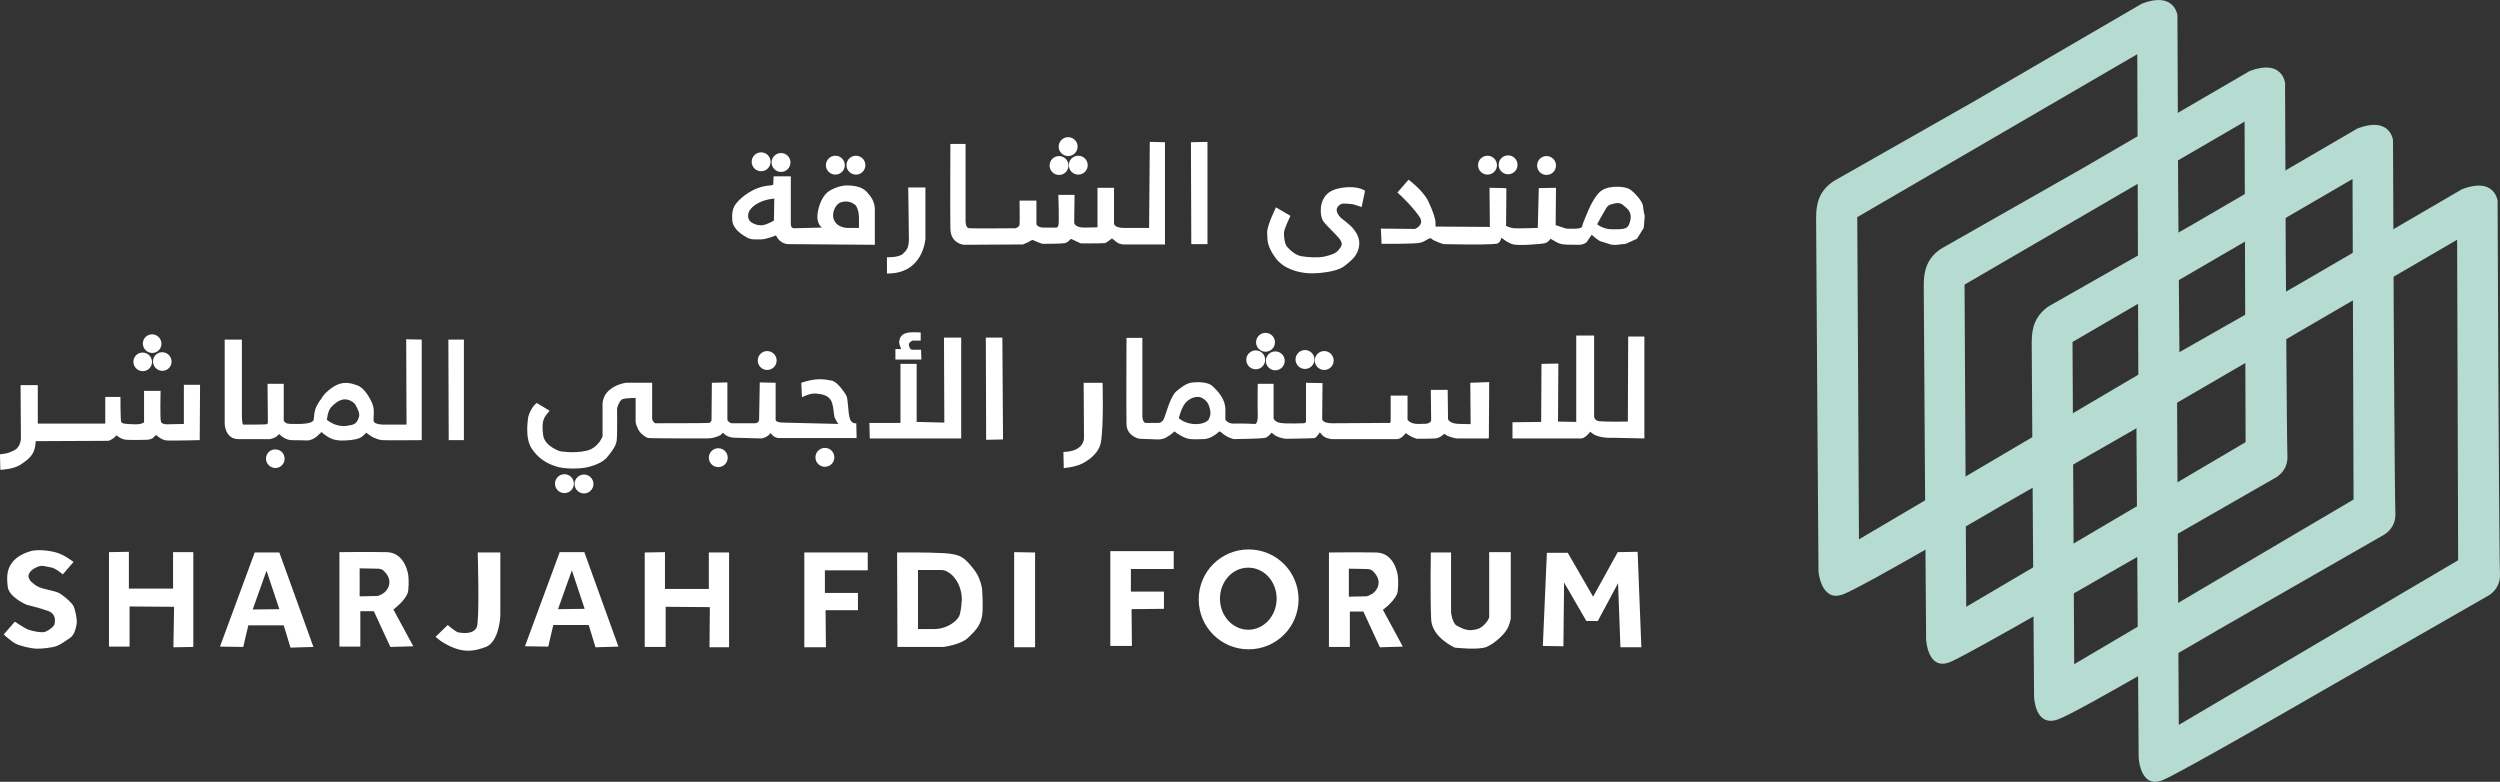 <?xml version="1.0" encoding="iso-8859-1"?>
<!-- Generator: Adobe Illustrator 18.0.0, SVG Export Plug-In . SVG Version: 6.00 Build 0)  -->
<!DOCTYPE svg PUBLIC "-//W3C//DTD SVG 1.1//EN" "http://www.w3.org/Graphics/SVG/1.1/DTD/svg11.dtd">
<svg version="1.1" id="Layer_1" xmlns="http://www.w3.org/2000/svg" xmlns:xlink="http://www.w3.org/1999/xlink" x="0px" y="0px"
	 viewBox="17.021 351.906 563.067 176.086" style="enable-background:new 17.021 351.906 563.067 176.086;" xml:space="preserve">
<rect x="17.021" y="351.906" width="563.067" height="176.086" fill="#333333" stroke="none"/>
<g id="logo">
	<path style="fill:#B6DBD1;" d="M507.591,392.83l-0.152-37.461c0,0-0.608-5.471-7.979-2.66l-37.461,21.808l-31.686,18.009
		c-2.128,1.216-3.647,3.267-4.027,5.699c-0.152,0.76-0.228,1.672-0.228,2.66c0,5.091,0.532,79.786,0.532,79.786
		s0.608,6.991,5.547,5.091c4.787-1.824,35.942-20.136,35.942-20.136l36.854-21.124c0,0,3.191-1.368,3.039-5.091
		C507.895,435.914,507.591,392.83,507.591,392.83z M435.708,473.376l-0.38-72.567l63.069-36.702l0.228,72.187L435.708,473.376z"/>
	<path style="fill:#B6DBD1;" d="M531.831,408.027l-0.152-37.461c0,0-0.608-5.471-7.979-2.66l-37.461,21.808l-31.686,18.009
		c-2.128,1.216-3.647,3.267-4.027,5.699c-0.152,0.76-0.228,1.672-0.228,2.66c0,5.091,0.532,79.786,0.532,79.786
		s0.304,7.371,5.547,5.091c4.711-2.052,35.942-20.137,35.942-20.137l36.854-21.124c0,0,3.191-1.368,3.039-5.091
		C532.059,451.112,531.831,408.027,531.831,408.027z M459.872,488.573l-0.38-72.567l63.069-36.702l0.228,72.187L459.872,488.573z"/>
	<path style="fill:#B6DBD1;" d="M556.147,420.945l-0.152-37.461c0,0-0.608-5.471-7.979-2.66l-37.461,21.808l-31.686,18.009
		c-2.128,1.216-3.647,3.267-4.027,5.699c-0.152,0.76-0.228,1.672-0.228,2.66c0,5.091,0.532,79.786,0.532,79.786
		s0.152,7.143,5.547,5.091c4.787-1.824,35.942-20.136,35.942-20.136l36.854-21.124c0,0,3.191-1.368,3.039-5.091
		C556.375,464.029,556.147,420.945,556.147,420.945z M484.187,501.491l-0.38-72.567l63.069-36.702l0.228,72.187L484.187,501.491z"/>
	<path style="fill:#B6DBD1;" d="M579.703,434.623l-0.152-37.461c0,0-0.608-5.471-7.979-2.66l-37.461,21.808l-31.686,18.009
		c-2.128,1.216-3.647,3.267-4.027,5.699c-0.152,0.76-0.228,1.672-0.228,2.66c0,5.091,0.532,79.786,0.532,79.786
		s0.304,7.371,5.547,5.091c4.711-2.052,35.942-20.136,35.942-20.136l36.854-21.124c0,0,3.191-1.368,3.039-5.091
		C579.931,477.707,579.703,434.623,579.703,434.623z M507.743,515.169l-0.38-72.567l63.069-36.702l0.228,72.187L507.743,515.169z"/>
</g>
<g id="text">
	<g id="_x31_st">
		<path style="fill:#FFFFFF;" d="M387.076,398.301c-0.152-1.14-2.052-3.191-3.039-3.799c-0.988-0.608-4.331-0.912-6.155,0.228
			c-1.596,0.988-2.812,3.723-3.799,6.155s-0.532,1.52-0.76,2.128c-0.228,0.608-3.571,0.38-3.571,0.38l-2.508-0.836l0.152,0.228
			l0.076-8.586l-3.875,0.076l-0.228,8.966c0,0-4.407,0.152-5.319,0.076c-0.912-0.076-1.824-0.532-1.824-0.532l0.076-8.435
			l-0.304-0.076l-3.495-0.076l0.076,8.814l-12.234-0.076c0,0,0,0,0-0.836c0-0.836-0.532-2.584-1.672-4.939s-4.407-4.787-4.407-4.787
			l-2.508,2.888c0.836,0.684,3.875,3.723,5.015,5.547c1.14,1.824-1.064,2.66-1.064,2.66l-7.675-0.076l0.152,3.419
			c0,0,7.295,0.076,8.662-0.228c1.368-0.304,2.204-1.368,2.584-0.912c0.38,0.456,2.66,1.216,2.66,1.216l5.091,0.076
			c0,0,6.459,0.076,7.143-0.228s0.836-1.292,0.836-1.292l0.532,0.38c0,0,0.988,0.836,2.204,1.14
			c1.216,0.304,6.383-0.076,7.143-0.304c0.76-0.228,1.216-0.988,1.216-0.988s0.456,0.304,1.596,0.912
			c1.14,0.608,3.267,0.38,4.559,0.456c1.292,0.076,1.976-0.608,1.976-0.608l1.14-1.672l0.304,0.304
			c0.304,0.304,1.14,0.912,1.52,1.14l1.748,0.532c0.684,0.304,1.368,0.38,2.128,0.304l1.976-0.228l2.508-1.14l1.52-2.432l0.228-2.66
			C387.456,400.429,387.152,399.441,387.076,398.301z M383.885,402.556c-0.456,1.064-1.748,0.988-3.799,0.988
			c-2.052,0-3.343-1.14-3.343-1.14s1.444-2.66,2.052-3.647c0.228-0.38,0.684-0.76,1.14-0.836c2.052-0.608,2.28-0.152,3.419,0.836
			C384.721,399.897,384.341,401.492,383.885,402.556z"/>
		<circle style="fill:#FFFFFF;" cx="352.046" cy="389.107" r="2.128"/>
		<circle style="fill:#FFFFFF;" cx="356.682" cy="389.031" r="2.128"/>
		<circle style="fill:#FFFFFF;" cx="365.344" cy="389.183" r="2.128"/>
		<path style="fill:#FFFFFF;" d="M324.463,394.882l-0.76,3.647l-1.9-0.608c0,0-1.748-0.228-2.356-0.152
			c-0.608,0.076-1.444,0.76-1.368,1.52s0.684,1.52,1.216,1.9c0.532,0.38,2.432,1.9,2.66,2.432c0,0,1.216,1.292,1.216,3.039
			c0,1.52-0.684,2.887-1.9,3.951s-1.748,1.672-3.647,2.204c-1.9,0.532-4.559,0.76-6.231,0.608c-1.672-0.152-5.167-0.76-7.143-3.495
			c-1.976-2.736-1.748-4.103-1.824-5.547c-0.152-1.444,1.976-5.775,1.976-5.775l3.115,1.824l0.152,0.076
			c0,0-0.988,2.052-1.368,3.267c-0.228,0.836,0,3.039,0.608,3.723c0.684,0.76,1.9,1.9,3.267,2.128
			c1.368,0.228,3.799,0.38,5.091,0.076c1.292-0.304,2.508-0.608,3.191-1.444c0.684-0.836,1.368-1.444-0.152-3.039
			c-1.52-1.672-3.039-2.964-3.419-3.799c-0.532-0.988-0.912-4.407,1.444-6.155C318.156,393.894,322.64,393.59,324.463,394.882z"/>
	</g>
	<g id="_x32_nd">
		<path style="fill:#FFFFFF;" d="M285.254,383.939"/>
		<polygon style="fill:#FFFFFF;" points="285.254,383.939 288.978,383.863 288.978,406.887 285.33,406.887 		"/>
		<path style="fill:#FFFFFF;" d="M275.984,383.863l3.419,0.076v23.024h-8.814c0,0-1.292,0.152-2.204-0.608
			c-0.912-0.76-0.912-0.76-0.912-0.76s-1.216,0.988-1.596,1.064c-0.38,0.076-5.395,0.076-5.395,0.076s-1.9-0.836-2.128-0.988
			c-0.228-0.152-0.532,0.532-1.216,0.836s-5.395,0.228-5.395,0.228s-1.9-0.684-2.052-0.836c-0.152-0.152-1.216,0.532-1.216,0.532
			l-1.064,0.456l-13.298,0.076c0,0-2.963-0.228-3.039-3.571c-0.076-3.267,0-19.149,0-19.149h3.419v17.477c0,0,0,1.52,0.836,1.52
			c0.836,0.076,10.41,0,10.41,0s0.836-0.228,0.912-0.836c0.076-0.608,0-5.395,0-5.395h3.799v5.319c0,0,0.228,0.76,1.596,0.76
			c1.368,0,2.887,0,2.887,0s0.304,0,0.456-0.456c0.228-0.38,0-6.915,0-6.915h3.647l-0.076,6.231c0,0,0,1.14,2.28,1.14
			s2.964-0.076,2.964-0.076v-8.89h3.723v8.131c0,0,0.152,0.912,2.204,0.912s5.699,0,5.699,0L275.984,383.863"/>
		<circle style="fill:#FFFFFF;" cx="255.543" cy="389.183" r="2.128"/>
		<circle style="fill:#FFFFFF;" cx="259.875" cy="389.107" r="2.128"/>
		<circle style="fill:#FFFFFF;" cx="257.595" cy="384.927" r="2.128"/>
		<path style="fill:#FFFFFF;" d="M221.577,394.122h3.875v11.55c0,0-0.456,7.979-8.662,7.827v-3.647c0,0,2.66,0.076,3.571-0.76
			c0.912-0.836,1.292-1.368,1.368-3.115C221.729,404.152,221.577,394.122,221.577,394.122z"/>
		<path style="fill:#FFFFFF;" d="M212.155,395.034c-1.14-1.216-3.267-1.368-4.483-1.368s-3.191,0.684-4.255,1.52
			c-1.064,0.836-2.052,2.887-2.28,5.015s0.988,2.963,0.988,2.963s-5.471,0.152-6.307,0.152c-0.684,0-0.684-0.912-0.684-0.912v-10.79
			h-3.875l-0.076,1.9l-0.608,0.152c-3.951,0.228-6.687,2.811-7.599,3.875c-0.912,1.064-1.216,2.356-0.988,4.255
			c0.228,1.748,2.204,3.039,3.343,3.647c0.456,0.228,0.988,0.38,1.52,0.38h1.52c1.292,0,3.419-0.912,3.419-0.912
			c0.988,2.128,2.887,1.976,2.887,1.976l19.377,0.152c0,0,0-6.079,0-7.903C214.055,397.313,213.219,396.173,212.155,395.034z
			 M191.335,401.568c0,0-1.596,0.988-2.66,1.064c-1.064,0.076-1.976-0.304-2.584-0.76c-0.608-0.456-0.912-1.824,0-2.888
			c0.912-1.14,2.812-2.128,5.319-2.356L191.335,401.568z M207.976,403.24c-0.912,0-1.824-0.304-2.432-0.836
			c-0.38-0.38-0.684-0.836-0.836-1.368c-0.304-1.672,0.684-3.115,1.52-3.495c2.28-0.836,3.571,0.684,3.571,0.684
			c0.608,1.064,0.684,1.9,0.684,3.115v1.9L207.976,403.24L207.976,403.24z"/>
		<circle style="fill:#FFFFFF;" cx="209.799" cy="389.107" r="2.128"/>
		<circle style="fill:#FFFFFF;" cx="205.164" cy="389.107" r="2.128"/>
		<circle style="fill:#FFFFFF;" cx="192.93" cy="388.499" r="2.128"/>
		<circle style="fill:#FFFFFF;" cx="188.447" cy="388.347" r="2.128"/>
	</g>
	<g id="_x33_rd">
		<path style="fill:#FFFFFF;" d="M373.171,450.656H357.67v-3.647l6.459-0.076l0.076-13.07l3.799-0.076l-0.076,13.07l4.103,0.076
			V427.48h4.027v18.161c0,0-0.076,0.988,1.216,1.14c1.292,0.152,6.383,0.076,6.383,0.076l0.076-19.149h3.647v22.948l-7.219-0.152
			c0,0-3.571,0.228-4.939-1.368C375.146,449.212,374.007,450.656,373.171,450.656"/>
		<path style="fill:#FFFFFF;" d="M348.171,438.118l0.076,9.346c0,0,0.076-0.076-2.356-0.076c-2.432,0-2.736-1.064-2.736-1.064
			l-0.076-6.611h-3.799c0,0,0.076,6.307,0.076,6.839c0,0.532-0.912,0.76-0.912,0.76s-0.152,0.076-2.052,0.076
			s-2.356-0.988-2.356-0.988v-5.395h-3.799c0,0,0,5.395,0,5.851c0,0.456-0.684,0.304-0.684,0.304s-10.106,0.076-12.462,0.076
			s-2.28-0.988-2.28-0.988l0.076-8.055l-3.723-0.076v8.89l-0.456,0.228c0,0-4.027,0.152-5.319-0.076
			c-1.292-0.228-1.52-0.988-1.52-0.988v-7.827H300.3c0,0-0.076,4.255,0,6.839c0.076,2.584-0.76,2.204-0.76,2.204
			s-3.115-0.152-4.559-0.076c-1.444,0.076-1.976-0.912-1.976-0.912s0,0,0-2.28s-1.596-4.027-2.887-5.243
			c-1.292-1.216-4.483-0.912-5.243-0.684c-0.76,0.228-1.596,0.76-2.887,1.824c-1.292,1.064-2.28,4.787-2.736,6.003
			s-1.368,1.14-1.368,1.14s-2.128,0-2.811,0s-0.76-1.368-0.76-1.368v-17.781h-3.571c0,0-0.076,16.717,0,19.453
			s2.887,3.267,2.887,3.267l4.255,0.152c0.608,0,1.292-0.152,1.824-0.456l0.228-0.152c1.064-0.608,1.596-1.216,1.596-1.216
			c0.38,0.38,2.432,1.748,3.723,1.748c0.836,0.076,2.128,0,2.887,0c0.456,0,0.912-0.152,1.368-0.304
			c0.152-0.076,0.304-0.152,0.456-0.228c0.836-0.38,1.672-1.216,1.672-1.216l0.456,0.228c1.292,1.216,2.811,1.52,2.811,1.52
			s6.459-0.076,7.143-0.304c0.684-0.228,1.368-1.14,1.368-1.14l0.304,0.228c0.912,0.912,2.812,1.14,2.812,1.14
			s6.079-0.076,6.535-0.152c0.456-0.076,1.216-1.292,1.216-1.292s0,0,0.608,0.684c0.608,0.684,2.052,0.836,2.052,0.836
			s13.754,0,14.741,0s1.976-1.368,1.976-1.368c1.14,0.988,2.508,1.292,2.508,1.292s2.963,0,4.103-0.076s2.052-1.064,2.052-1.064
			c0.76,0.76,2.736,1.064,2.736,1.064h7.219l0.076-0.152l0.076-12.538L348.171,438.118z M289.357,446.173
			c-0.532,1.368-4.407,1.976-6.839-0.076c0,0,0.608-2.66,1.748-3.723c1.064-0.988,2.204-1.14,2.812-1.064
			c0.608,0.076,1.9,0.76,2.28,2.128C289.813,444.805,289.661,445.413,289.357,446.173z"/>
		<circle style="fill:#FFFFFF;" cx="302.047" cy="429" r="2.128"/>
		<circle style="fill:#FFFFFF;" cx="315.269" cy="433.103" r="2.128"/>
		<circle style="fill:#FFFFFF;" cx="310.938" cy="432.875" r="2.128"/>
		<circle style="fill:#FFFFFF;" cx="304.251" cy="433.179" r="2.128"/>
		<circle style="fill:#FFFFFF;" cx="299.844" cy="432.951" r="2.128"/>
		<path style="fill:#FFFFFF;" d="M261.09,438.118l0.076,12.386c0,0,0.152,3.115-4.635,3.191l0.076,3.647
			c0,0,2.052-0.228,3.115-0.608c1.064-0.304,4.635-2.052,5.243-5.167c0.684-3.951,0.38-13.45,0.38-13.45H261.09z"/>
	</g>
	<g id="_x34_th">
		<polygon style="fill:#FFFFFF;" points="239.054,427.936 242.778,427.936 242.93,450.884 239.13,450.96 		"/>
		<polygon style="fill:#FFFFFF;" points="229.632,427.936 233.507,427.936 233.507,450.656 212.915,450.656 212.839,447.16 
			219.83,447.16 219.83,433.863 223.477,433.863 223.477,446.932 229.708,447.084 		"/>
		<path style="fill:#FFFFFF;" d="M224.389,426.796v1.824h-1.824c0,0-0.988,0.38-0.836,1.064c0.152,0.684,0.38,0.988,0.836,0.988
			c0.456,0,1.9,0,1.9,0l0.076,2.204h-5.851v-2.356h1.292c0,0-0.456-1.064-0.456-1.596c0.076-0.608,0.304-1.52,1.292-1.9
			C221.729,426.568,224.389,426.796,224.389,426.796z"/>
		<path style="fill:#FFFFFF;" d="M197.49,438.118l0.152,3.267c0,0,1.748-0.988,3.267-0.836c1.52,0.152,2.584,0.456,3.267,1.52
			c0.608,1.064,0.608,3.343,0.836,3.875c0.304,0.76,0.836,1.444,0.836,1.444l-12.69-0.304c0,0-1.444-0.076-1.444-0.608
			c0-0.532,0-8.359,0-8.359l-3.571-0.076l-0.152,8.51c0,0-0.152,0.684-0.912,0.684c-0.76,0-5.319,0-5.319,0
			s-0.988-0.304-0.912-0.988c0-0.684,0-8.207,0-8.207l-3.495,0.076l-0.076,8.51c0,0-0.228,0.456-0.532,0.532
			c-0.38,0.076-12.158,0.076-12.158,0.076s-0.684-0.38-0.684-1.14c0-0.76,0-7.979,0-7.979h-5.927c0,0-4.939,0.684-5.243,4.635v7.447
			c0,0-0.988,2.736-3.799,3.267c-2.812,0.608-5.775,0.076-5.775,0.076s-3.419-1.064-3.799-3.571c-0.38-2.963,0.076-3.799,0.76-4.711
			c0.684-0.836,0.684-0.836,0.684-0.836l-2.887-1.748c0,0-1.216,0.76-1.9,3.039c0,0-0.912,4.787,0.76,7.219
			c1.368,2.052,3.039,3.191,5.243,3.951c2.28,0.836,6.079,0.532,7.067,0.304s3.571-0.836,4.787-2.432
			c1.292-1.596,1.9-2.508,2.052-3.723c0.152-1.14,0.076-7.143,0.076-7.143s0.456-1.9,1.368-2.128s2.812-0.228,2.812-0.228v5.243
			c0,0.152,0,0.304,0.076,0.532c0.152,0.532,0.532,1.824,1.596,2.584c0.532,0.38,0.684,0.608,1.368,0.684
			c0.532,0.076,9.802,0.076,13.146,0.076c0.912,0,1.824-0.228,2.66-0.608c0.228-0.076,0.38-0.228,0.456-0.304
			c0.38-0.38,0.38-0.38,0.38-0.38s0.76,1.14,2.736,1.14c2.052,0.076,6.003,0.152,6.003,0.152s1.292-0.228,1.9-1.14
			c0.608-0.912,0-0.152,0-0.152s0.76,1.216,1.976,1.216h17.249h0.228l-0.076-3.343c0,0-1.14,0.304-1.52-1.292
			c-0.38-1.596-0.304-4.255-0.76-5.015c-0.38-0.684-1.9-2.888-3.115-3.267C202.505,437.282,200.909,436.978,197.49,438.118z"/>
		<circle style="fill:#FFFFFF;" cx="144.147" cy="460.838" r="2.128"/>
		<circle style="fill:#FFFFFF;" cx="148.554" cy="460.914" r="2.128"/>
		<circle style="fill:#FFFFFF;" cx="178.797" cy="454.987" r="2.128"/>
		<circle style="fill:#FFFFFF;" cx="189.815" cy="433.103" r="2.128"/>
		<circle style="fill:#FFFFFF;" cx="202.809" cy="454.911" r="2.128"/>
	</g>
	<g id="_x35_TH">
		<polygon style="fill:#FFFFFF;" points="118.007,428.392 121.503,428.392 121.503,451.036 118.083,451.036 		"/>
		<path style="fill:#FFFFFF;" d="M108.509,428.316l0.076,19.225h-5.395c0,0-1.748-0.076-1.976-0.684
			c-0.228-0.608,0.304-2.432-0.304-3.951c-0.608-1.52-1.9-3.647-3.343-4.179c-1.444-0.532-2.736-0.836-4.255-0.304
			s-3.419,2.204-3.951,3.343c0,0-0.988,1.14-1.368,2.508s-0.152,2.28-0.532,2.508c-0.304,0.228-0.836,0.532-2.66,0.608
			c-1.824,0-3.115,0.076-3.495-0.304c-0.38-0.38-0.38-0.38-0.38-0.38v-8.359h-3.647l0.076,8.663c0,0,0,0.456-0.38,0.456
			c-0.304,0.076-5.091,0.076-5.091,0.076s-0.38,0.38-0.38-2.356c0-2.736,0-16.793,0-16.793h-3.875v18.997
			c0,0,0.076,3.419,3.115,3.419h7.067c0,0,1.14-0.228,1.596-0.684s0.456-0.456,0.456-0.456s1.368,1.368,2.812,1.368
			s3.647,0.076,3.647,0.076s1.14-0.076,2.128-0.988c0.988-0.912,0.988-0.912,0.988-0.912s0.608,0.608,1.672,1.216
			c1.064,0.608,2.204,0.76,3.647,0.684s3.115-0.228,3.951-0.988s0.836-0.76,0.836-0.76s1.064,0.912,1.748,1.14
			c0.684,0.228,0.912,0.456,1.824,0.532c0.912,0.076,8.89,0,8.89,0v-22.644L108.509,428.316z M97.871,445.793
			c-0.228,0.684-0.532,1.596-1.672,1.824c-1.14,0.228-3.039,0.76-5.547-1.14c0,0,0.152-1.976,0.912-2.811
			c0.76-0.836,1.596-1.52,2.584-1.748c1.14-0.304,2.66,0.456,3.039,1.368C97.643,444.121,98.099,445.109,97.871,445.793z"/>
		<path style="fill:#FFFFFF;" d="M81.078,454.835c0.304,1.444-0.988,2.736-2.432,2.432c-0.836-0.152-1.52-0.836-1.672-1.672
			c-0.304-1.444,0.988-2.736,2.432-2.432C80.318,453.315,80.926,453.999,81.078,454.835z"/>
		<path style="fill:#FFFFFF;" d="M21.656,438.65l0.076,12.082c0,0-0.076,1.824-1.368,2.508c-1.292,0.684-1.824,0.836-3.343,0.988
			l0.076,3.495c0,0,2.963-0.076,4.635-1.216s3.039-2.128,3.267-4.483c0.228-2.356,0.076-0.76,0.076-0.76l16.413-0.076
			c0,0,1.064-0.38,1.596-1.064l0.228-0.152c0,0,0.912,0.912,2.204,0.988s4.483,0,4.483,0s1.14,0,1.596-0.532
			c0.456-0.532,0.608-0.532,0.608-0.532s1.216,1.14,2.356,1.216c1.14,0.076,7.447-0.076,7.447-0.076l0.076-12.462h-3.647l0,8.814
			l-3.419,0.076c0,0-1.52,0.152-1.748-0.608c-0.228-0.76-0.076-6.915-0.076-6.915h-3.723v7.067c0,0-0.38,0.532-2.28,0.456
			c-1.9-0.076-2.736-0.076-2.887-0.608c-0.152-0.532-0.152-5.547-0.152-5.547h-3.419v6.003H25.532v-8.662H21.656z"/>
		<path style="fill:#FFFFFF;" d="M53.343,428.924c0.304,1.444-0.988,2.736-2.432,2.432c-0.836-0.152-1.52-0.836-1.672-1.672
			c-0.304-1.444,0.988-2.736,2.432-2.432C52.507,427.404,53.191,428.088,53.343,428.924z"/>
		<path style="fill:#FFFFFF;" d="M51.215,433.027c0.304,1.444-0.988,2.736-2.432,2.432c-0.836-0.152-1.52-0.836-1.672-1.672
			c-0.304-1.444,0.988-2.736,2.432-2.432C50.379,431.507,51.063,432.191,51.215,433.027z"/>
		<path style="fill:#FFFFFF;" d="M55.622,432.951c0.304,1.444-0.988,2.736-2.432,2.432c-0.836-0.152-1.52-0.836-1.672-1.672
			c-0.304-1.444,0.988-2.736,2.432-2.432C54.786,431.431,55.47,432.115,55.622,432.951z"/>
	</g>
	<path style="fill:#FFFFFF;" d="M33.586,478.467l-2.432,2.812c0,0-1.596-1.444-2.736-1.596s-1.9-0.608-3.039-0.076
		c-1.14,0.532-1.52,0.912-1.824,1.52c-0.304,0.608,0.076,1.444,0.456,1.748c0.38,0.304,0.988,1.064,2.508,1.52
		c1.52,0.456,3.343,0.684,4.179,1.292c0.912,0.608,2.508,1.976,2.887,2.736c0.228,0.456,0.912,2.888,0.684,4.103
		c-0.228,1.216-0.532,2.356-1.444,3.039c-0.988,0.684-2.28,1.596-3.191,1.9c-0.912,0.304-3.419,0.608-4.559,0.532
		c-1.14-0.076-3.343-0.532-4.559-1.14c-0.912-0.456-2.66-2.052-2.66-2.052l2.508-2.887c0,0,1.9,1.292,2.887,1.748
		c0.988,0.38,3.191,0.836,3.951,0.532c0.836-0.304,2.052-1.216,2.128-1.824s0.38-2.204-1.52-2.887
		c-1.9-0.684-4.787-1.368-4.787-1.368s-3.951-1.672-4.255-4.027c-0.304-2.508-0.076-3.875,0.76-5.167
		c0.836-1.292,2.28-2.28,4.407-2.888c2.128-0.608,5.851,0.152,6.763,0.684C31.61,477.023,33.586,478.467,33.586,478.467z"/>
	<polygon style="fill:#FFFFFF;" points="41.565,476.263 41.565,497.54 46.2,497.54 46.2,488.497 56.23,488.573 56.078,497.692 
		60.561,497.616 60.561,476.263 56.002,476.263 56.002,484.47 46.048,484.47 46.048,476.187 	"/>
	<path style="fill:#FFFFFF;" d="M79.938,476.339h-5.547l-7.827,21.2l5.243,0.076l1.14-4.863h7.979l1.52,5.015l5.167-0.152
		L79.938,476.339z M73.935,489.181l3.115-8.738l2.887,8.662L73.935,489.181z"/>
	<path style="fill:#FFFFFF;" d="M105.622,489.181c0,0,3.115-2.28,3.343-4.255c0.228-2.052,0-3.495,0-3.495s-0.608-5.091-4.863-5.167
		c-4.255-0.076-10.638,0-10.638,0v21.276h4.711v-7.979h3.039l3.723,8.055l5.167-0.152L105.622,489.181z M101.822,486.142
		l-3.799,0.076v-6.307l3.951,0.076c0.532,0,1.064,0.076,1.444,0.456c2.432,2.28,0.912,4.483-0.076,5.091
		C102.734,485.914,102.354,486.142,101.822,486.142z"/>
	<path style="fill:#FFFFFF;" d="M124.618,476.339h5.091v13.906c0,1.824-0.684,6.383-3.267,7.371
		c-2.204,0.836-4.407,1.292-7.143,0.228c-2.736-1.064-4.179-2.508-4.179-2.508l2.736-2.66c0,0,1.824,1.596,2.432,1.672
		c0.608,0.076,3.191,0.608,4.103-1.14C125.074,491.689,124.618,476.339,124.618,476.339z"/>
	<path style="fill:#FFFFFF;" d="M148.63,476.263h-5.547l-7.827,21.2l5.243,0.076l1.14-4.863h7.979l1.52,5.015l5.167-0.152
		L148.63,476.263z M142.703,489.105l3.115-8.738l2.887,8.662L142.703,489.105z"/>
	<polygon style="fill:#FFFFFF;" points="162.232,476.339 162.232,497.616 166.943,497.616 166.943,488.573 176.897,488.649 
		176.821,497.692 181.228,497.692 181.228,476.339 176.669,476.339 176.669,484.546 166.791,484.546 166.791,476.263 	"/>
	<polygon style="fill:#FFFFFF;" points="198.173,476.339 198.173,497.692 203.037,497.692 202.961,489.333 210.255,489.333 
		210.255,485.458 202.809,485.458 202.809,480.367 212.459,480.367 212.459,476.339 	"/>
	<path style="fill:#FFFFFF;" d="M236.243,479.987c-1.976-2.432-2.736-3.267-6.611-3.495c-3.875-0.228-10.562-0.152-10.562-0.152
		l0.076,21.276h10.334c0,0,3.799-0.456,5.471-1.976c1.596-1.52,2.887-2.736,3.267-5.015c0.304-1.824,0-6.003,0-6.003
		S237.914,481.962,236.243,479.987z M233.279,489.941c-0.152,0.912-0.76,1.596-1.444,2.128c-1.292,0.988-2.887,1.52-4.483,1.52
		h-3.571v-13.298c0,0,2.584,0,5.243,0c0.988,0,1.9,0.608,2.584,1.292c1.368,1.444,2.052,3.419,2.052,5.395
		C233.583,487.965,233.507,488.953,233.279,489.941z"/>
	<polygon style="fill:#FFFFFF;" points="245.437,476.263 250.148,476.339 250.148,497.692 245.437,497.692 	"/>
	<polygon style="fill:#FFFFFF;" points="267.093,476.035 267.093,497.388 271.956,497.388 271.88,489.105 279.175,489.029 
		279.175,485.154 271.729,485.154 271.729,480.063 281.379,480.063 281.379,476.035 	"/>
	<path style="fill:#FFFFFF;" d="M328.491,489.257c0,0,3.115-2.28,3.343-4.255c0.228-2.052,0-3.495,0-3.495s-0.608-5.091-4.863-5.167
		c-4.255-0.076-10.638,0-10.638,0v21.276h4.711v-7.979h3.039l3.723,8.055l5.167-0.152L328.491,489.257z M324.615,486.218
		l-3.799,0.076v-6.307l3.951,0.076c0.532,0,1.064,0.076,1.444,0.456c2.432,2.28,0.912,4.483-0.076,5.091
		C325.603,485.914,325.147,486.218,324.615,486.218z"/>
	<path style="fill:#FFFFFF;" d="M298.248,475.655c-6.231,0-11.246,5.015-11.246,11.246s5.015,11.246,11.246,11.246
		c6.231,0,11.246-5.015,11.246-11.246S304.479,475.655,298.248,475.655z M298.172,493.74c-3.495,0-6.383-3.115-6.383-6.991
		c0-3.875,2.812-6.991,6.383-6.991s6.383,3.115,6.383,6.991C304.555,490.625,301.667,493.74,298.172,493.74z"/>
	<path style="fill:#FFFFFF;" d="M352.426,476.263h4.863v14.893c0,0-0.228,1.672-1.064,2.812c-0.76,1.14-2.736,2.963-4.407,3.647
		c-1.824,0.76-7.143,0.152-7.143,0.152s-5.167-2.28-5.319-6.383c-0.228-4.711-0.076-15.045-0.076-15.045h4.559v13.602
		c0,0,0.304,2.356,1.292,2.887c0.912,0.456,2.052,1.14,3.419,0.988c1.14-0.152,1.976-0.228,3.191-1.672
		c0.608-0.76,0.684-1.216,0.684-1.216L352.426,476.263z"/>
	<polygon style="fill:#FFFFFF;" points="365.42,476.415 364.508,497.388 369.143,497.464 369.295,483.102 374.311,491.765 
		376.894,491.765 381.453,483.254 381.985,497.692 386.696,497.692 385.861,476.187 381.377,476.263 375.83,486.294 
		370.131,476.415 	"/>
</g>
</svg>
